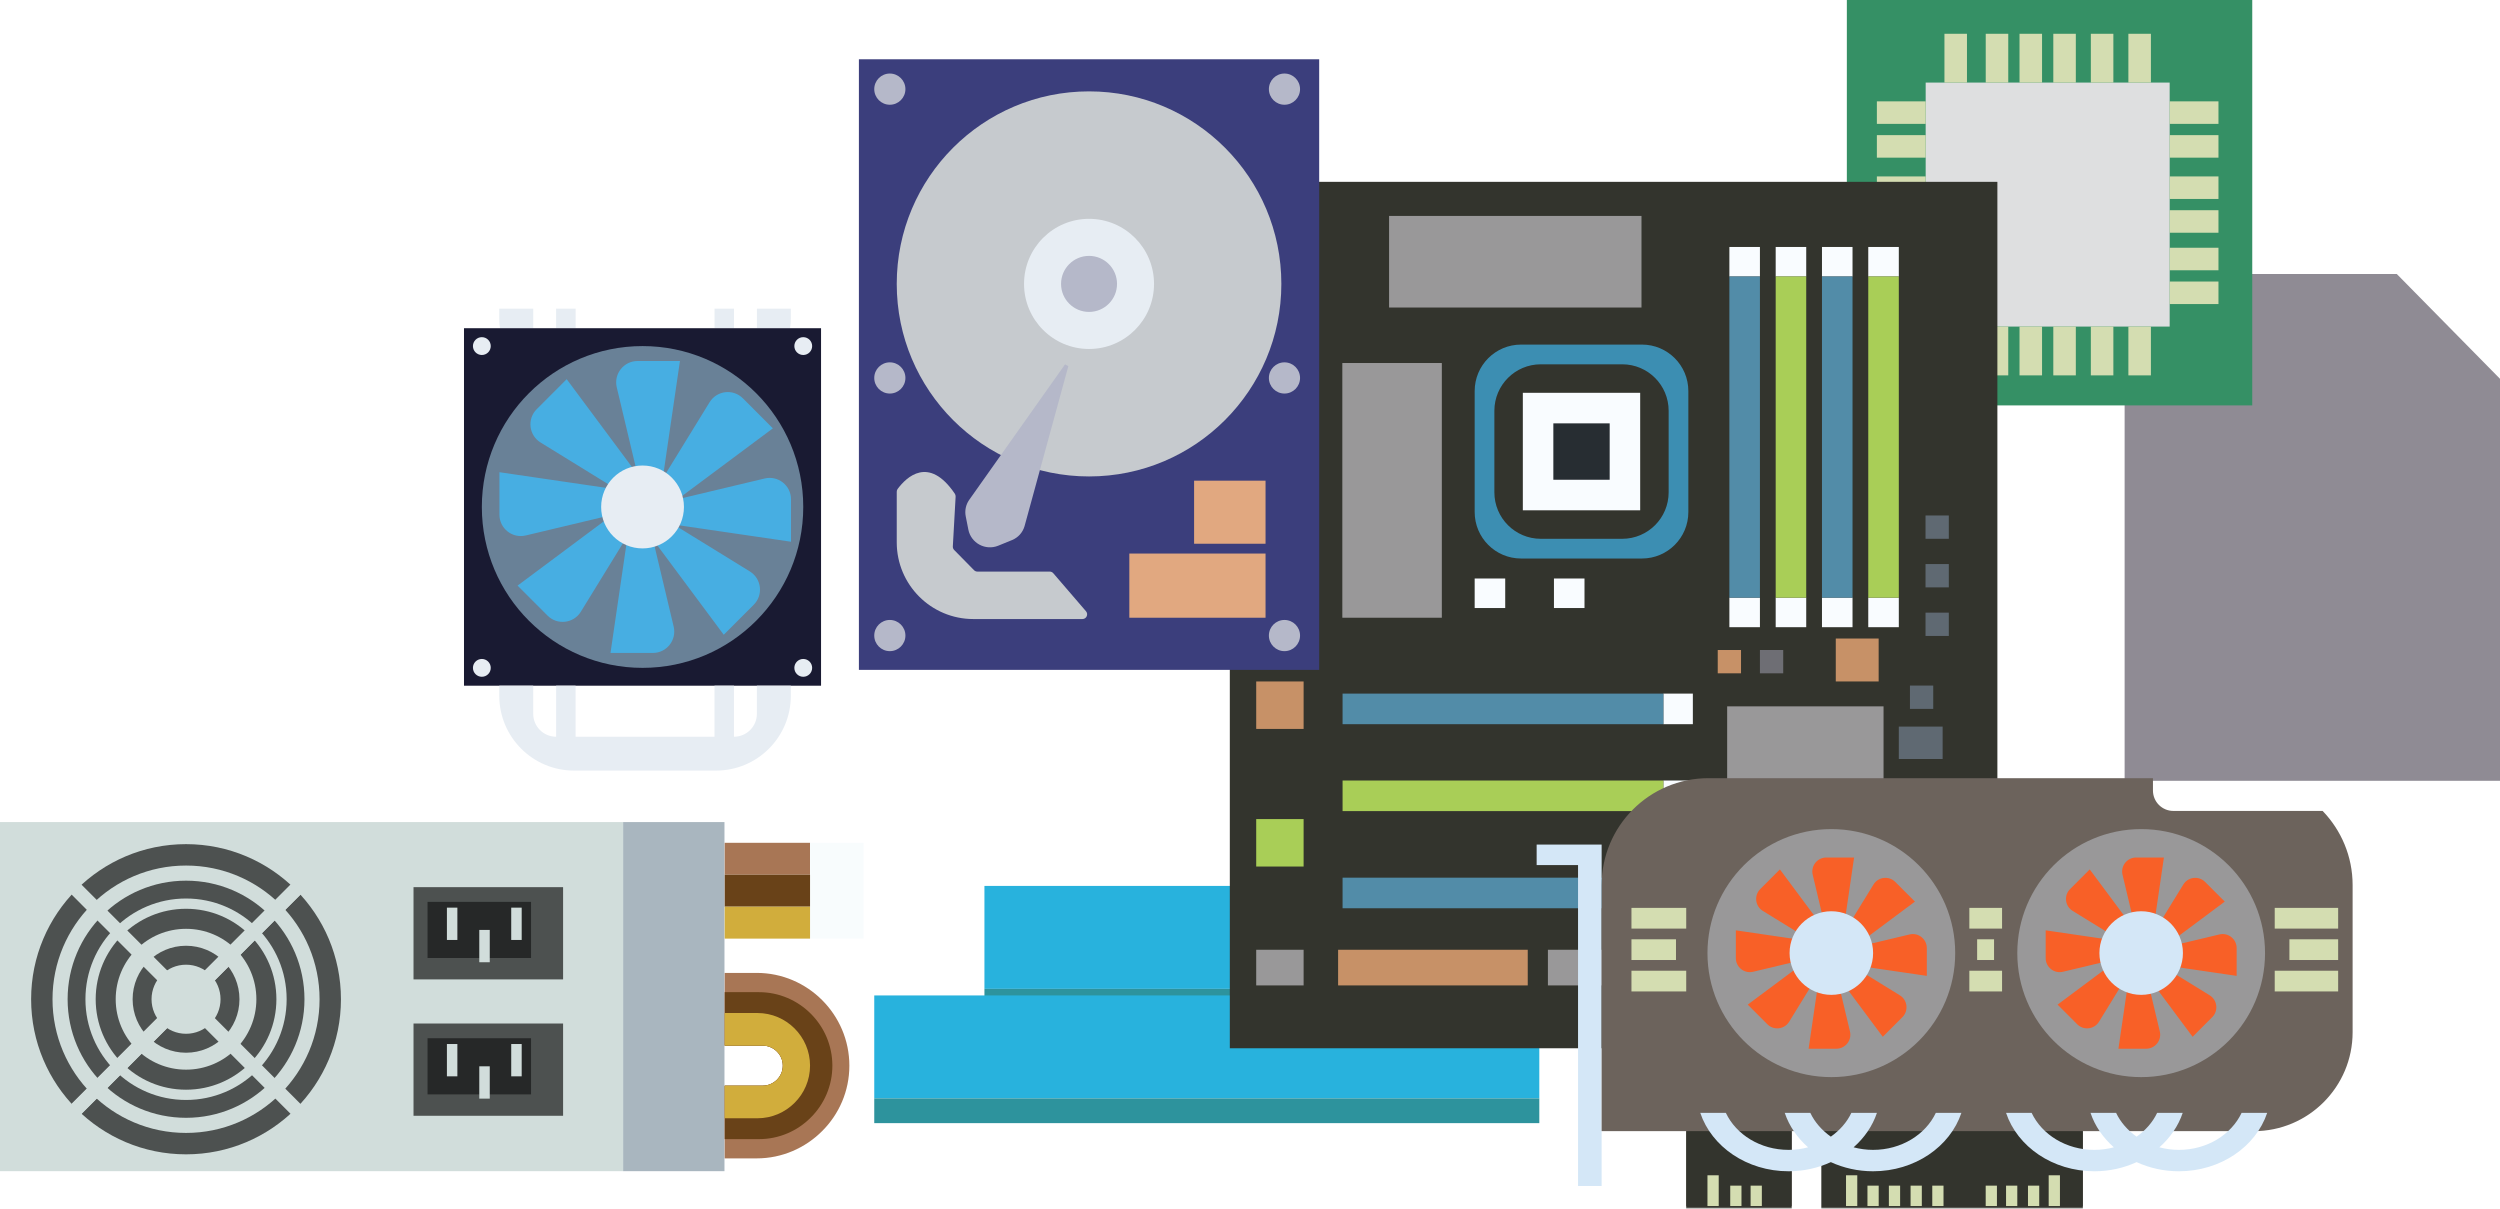 <?xml version="1.0" encoding="UTF-8"?>
<svg width="666px" height="322px" viewBox="0 0 666 322" version="1.1" xmlns="http://www.w3.org/2000/svg" xmlns:xlink="http://www.w3.org/1999/xlink">
    <!-- Generator: Sketch 51.2 (57519) - http://www.bohemiancoding.com/sketch -->
    <title>Group 172</title>
    <desc>Created with Sketch.</desc>
    <defs>
        <polygon id="path-1" points="0 322 665.752 322 665.752 0.533 0 0.533"></polygon>
    </defs>
    <g id="Page-1" stroke="none" stroke-width="1" fill="none" fill-rule="evenodd">
        <g id="首頁下方" transform="translate(-222, -1619)">
            <g id="Group-172" transform="translate(222, 1619)">
                <polygon id="Fill-1" fill="#8F8B94" points="566 73 566 208 666 208 666 100.914 638.513 73"></polygon>
                <polygon id="Fill-2" fill="#359065" points="492 108 600 108 600 0 492 0"></polygon>
                <polygon id="Fill-3" fill="#DEDFE0" points="513 87 578 87 578 22 513 22"></polygon>
                <polygon id="Fill-4" fill="#D4DDB1" points="518 22 524 22 524 9 518 9"></polygon>
                <polygon id="Fill-5" fill="#D4DDB1" points="529 22 535 22 535 9 529 9"></polygon>
                <polygon id="Fill-6" fill="#D4DDB1" points="538 22 544 22 544 9 538 9"></polygon>
                <polygon id="Fill-7" fill="#D4DDB1" points="547 22 553 22 553 9 547 9"></polygon>
                <polygon id="Fill-8" fill="#D4DDB1" points="557 22 563 22 563 9 557 9"></polygon>
                <polygon id="Fill-9" fill="#D4DDB1" points="567 22 573 22 573 9 567 9"></polygon>
                <polygon id="Fill-10" fill="#D4DDB1" points="518 100 524 100 524 87 518 87"></polygon>
                <polygon id="Fill-11" fill="#D4DDB1" points="529 100 535 100 535 87 529 87"></polygon>
                <polygon id="Fill-12" fill="#D4DDB1" points="538 100 544 100 544 87 538 87"></polygon>
                <polygon id="Fill-13" fill="#D4DDB1" points="547 100 553 100 553 87 547 87"></polygon>
                <polygon id="Fill-14" fill="#D4DDB1" points="557 100 563 100 563 87 557 87"></polygon>
                <polygon id="Fill-15" fill="#D4DDB1" points="567 100 573 100 573 87 567 87"></polygon>
                <polygon id="Fill-16" fill="#D4DDB1" points="578 33 591 33 591 27 578 27"></polygon>
                <polygon id="Fill-17" fill="#D4DDB1" points="578 42 591 42 591 36 578 36"></polygon>
                <polygon id="Fill-18" fill="#D4DDB1" points="578 53 591 53 591 47 578 47"></polygon>
                <polygon id="Fill-19" fill="#D4DDB1" points="578 62 591 62 591 56 578 56"></polygon>
                <polygon id="Fill-20" fill="#D4DDB1" points="578 72 591 72 591 66 578 66"></polygon>
                <polygon id="Fill-21" fill="#D4DDB1" points="578 81 591 81 591 75 578 75"></polygon>
                <polygon id="Fill-22" fill="#D4DDB1" points="500 33 513 33 513 27 500 27"></polygon>
                <polygon id="Fill-23" fill="#D4DDB1" points="500 42 513 42 513 36 500 36"></polygon>
                <polygon id="Fill-24" fill="#D4DDB1" points="500 53 513 53 513 47 500 47"></polygon>
                <polygon id="Fill-25" fill="#D4DDB1" points="500 62 513 62 513 56 500 56"></polygon>
                <polygon id="Fill-26" fill="#D4DDB1" points="500 72 513 72 513 66 500 66"></polygon>
                <polygon id="Fill-27" fill="#D4DDB1" points="500 81 513 81 513 75 500 75"></polygon>
                <polygon id="Fill-28" fill="#D1DDDB" points="0 312 166 312 166 219 0 219"></polygon>
                <polygon id="Fill-29" fill="#A9B6BF" points="166 312 193 312 193 219 166 219"></polygon>
                <g id="Group-171">
                    <path d="M226.269,283.887 C226.269,290.698 223.508,296.853 219.011,301.326 C214.543,305.8 208.367,308.593 201.593,308.593 L193.054,308.593 L193.054,289.216 L203.187,289.216 C206.118,289.216 208.54,286.822 208.54,283.887 C208.54,280.952 206.118,278.558 203.187,278.558 L193.054,278.558 L193.054,259.182 L201.593,259.182 C215.169,259.182 226.269,270.295 226.269,283.887" id="Fill-30" fill="#A87655"></path>
                    <path d="M221.744,283.887 C221.744,289.273 219.55,294.174 215.992,297.708 C212.466,301.269 207.57,303.464 202.191,303.464 L193.055,303.464 L193.055,289.216 L203.184,289.216 C206.119,289.216 208.538,286.822 208.538,283.887 C208.538,280.952 206.119,278.558 203.184,278.558 L193.055,278.558 L193.055,264.311 L202.191,264.311 C212.95,264.311 221.744,273.116 221.744,283.887" id="Fill-32" fill="#694218"></path>
                    <path d="M215.796,283.887 C215.796,287.734 214.231,291.268 211.669,293.804 C209.136,296.34 205.635,297.907 201.793,297.907 L193.055,297.907 L193.055,289.216 L203.185,289.216 C206.119,289.216 208.539,286.822 208.539,283.887 C208.539,280.952 206.119,278.558 203.185,278.558 L193.055,278.558 L193.055,269.867 L201.793,269.867 C209.475,269.867 215.796,276.165 215.796,283.887" id="Fill-34" fill="#D1AD3C"></path>
                    <mask id="mask-2" fill="white">
                        <use xlink:href="#path-1"></use>
                    </mask>
                    <g id="Clip-37"></g>
                    <polygon id="Fill-36" fill="#A87655" mask="url(#mask-2)" points="193.055 233.028 215.795 233.028 215.795 224.522 193.055 224.522"></polygon>
                    <polygon id="Fill-38" fill="#F8FCFD" mask="url(#mask-2)" points="215.795 250.049 230.055 250.049 230.055 224.522 215.795 224.522"></polygon>
                    <polygon id="Fill-39" fill="#694218" mask="url(#mask-2)" points="193.055 241.54 215.795 241.54 215.795 233.031 193.055 233.031"></polygon>
                    <polygon id="Fill-40" fill="#D1AD3C" mask="url(#mask-2)" points="193.055 250.049 215.795 250.049 215.795 241.54 193.055 241.54"></polygon>
                    <path d="M90.829,266.197 C90.829,289.016 72.352,307.516 49.56,307.516 C26.768,307.516 8.291,289.016 8.291,266.197 C8.291,243.378 26.768,224.879 49.56,224.879 C72.352,224.879 90.829,243.378 90.829,266.197" id="Fill-41" fill="#4D5150" mask="url(#mask-2)"></path>
                    <path d="M85.134,266.197 C85.134,285.865 69.207,301.811 49.56,301.811 C29.916,301.811 13.989,285.865 13.989,266.197 C13.989,246.529 29.916,230.583 49.56,230.583 C69.207,230.583 85.134,246.529 85.134,266.197" id="Fill-42" fill="#D1DDDB" mask="url(#mask-2)"></path>
                    <path d="M81.11,266.197 C81.11,283.642 66.987,297.784 49.563,297.784 C32.136,297.784 18.013,283.642 18.013,266.197 C18.013,248.752 32.136,234.61 49.563,234.61 C66.987,234.61 81.11,248.752 81.11,266.197" id="Fill-43" fill="#4D5150" mask="url(#mask-2)"></path>
                    <path d="M76.362,266.197 C76.362,281.018 64.363,293.031 49.56,293.031 C34.76,293.031 22.761,281.018 22.761,266.197 C22.761,251.379 34.76,239.363 49.56,239.363 C64.363,239.363 76.362,251.379 76.362,266.197" id="Fill-44" fill="#D1DDDB" mask="url(#mask-2)"></path>
                    <path d="M73.633,266.197 C73.633,279.507 62.854,290.299 49.56,290.299 C36.269,290.299 25.49,279.507 25.49,266.197 C25.49,252.887 36.269,242.098 49.56,242.098 C62.854,242.098 73.633,252.887 73.633,266.197" id="Fill-45" fill="#4D5150" mask="url(#mask-2)"></path>
                    <path d="M68.298,266.197 C68.298,276.558 59.91,284.956 49.562,284.956 C39.213,284.956 30.822,276.558 30.822,266.197 C30.822,255.836 39.213,247.438 49.562,247.438 C59.91,247.438 68.298,255.836 68.298,266.197" id="Fill-46" fill="#D1DDDB" mask="url(#mask-2)"></path>
                    <path d="M63.792,266.197 C63.792,274.068 57.42,280.445 49.562,280.445 C41.7,280.445 35.331,274.068 35.331,266.197 C35.331,258.327 41.7,251.949 49.562,251.949 C57.42,251.949 63.792,258.327 63.792,266.197" id="Fill-47" fill="#4D5150" mask="url(#mask-2)"></path>
                    <path d="M58.752,266.197 C58.752,271.278 54.636,275.398 49.562,275.398 C44.484,275.398 40.371,271.278 40.371,266.197 C40.371,261.116 44.484,256.996 49.562,256.996 C54.636,256.996 58.752,261.116 58.752,266.197" id="Fill-48" fill="#D1DDDB" mask="url(#mask-2)"></path>
                    <polygon id="Fill-49" fill="#D1DDDB" mask="url(#mask-2)" points="91.93 226.423 9.835 308.616 7.194 305.971 89.286 223.779"></polygon>
                    <polygon id="Fill-50" fill="#D1DDDB" mask="url(#mask-2)" points="91.93 226.423 9.835 308.616 7.194 305.971 89.286 223.779"></polygon>
                    <polygon id="Fill-51" fill="#D1DDDB" mask="url(#mask-2)" points="7.193 226.423 89.288 308.616 91.929 305.971 9.834 223.779"></polygon>
                    <polygon id="Fill-52" fill="#4D5150" mask="url(#mask-2)" points="110.16 260.914 150.007 260.914 150.007 236.337 110.16 236.337"></polygon>
                    <polygon id="Fill-53" fill="#262828" mask="url(#mask-2)" points="113.895 255.215 141.468 255.215 141.468 240.255 113.895 240.255"></polygon>
                    <polygon id="Fill-54" fill="#D1DDDB" mask="url(#mask-2)" points="119.057 250.405 121.844 250.405 121.844 241.796 119.057 241.796"></polygon>
                    <polygon id="Fill-55" fill="#D1DDDB" mask="url(#mask-2)" points="136.191 250.405 138.978 250.405 138.978 241.796 136.191 241.796"></polygon>
                    <polygon id="Fill-56" fill="#D1DDDB" mask="url(#mask-2)" points="127.684 256.34 130.471 256.34 130.471 247.732 127.684 247.732"></polygon>
                    <polygon id="Fill-57" fill="#4D5150" mask="url(#mask-2)" points="110.16 297.243 150.007 297.243 150.007 272.666 110.16 272.666"></polygon>
                    <polygon id="Fill-58" fill="#262828" mask="url(#mask-2)" points="113.895 291.544 141.468 291.544 141.468 276.584 113.895 276.584"></polygon>
                    <polygon id="Fill-59" fill="#D1DDDB" mask="url(#mask-2)" points="119.057 286.737 121.844 286.737 121.844 278.128 119.057 278.128"></polygon>
                    <polygon id="Fill-60" fill="#D1DDDB" mask="url(#mask-2)" points="136.191 286.737 138.978 286.737 138.978 278.128 136.191 278.128"></polygon>
                    <polygon id="Fill-61" fill="#D1DDDB" mask="url(#mask-2)" points="127.684 292.675 130.471 292.675 130.471 284.067 127.684 284.067"></polygon>
                    <path d="M133.002,82.225 L142.053,82.225 L142.053,87.437 L133.198,87.437 C133.059,86.611 133.002,85.756 133.002,84.901 L133.002,82.225 Z" id="Fill-62" fill="#E7EDF3" mask="url(#mask-2)"></path>
                    <polygon id="Fill-63" fill="#E7EDF3" mask="url(#mask-2)" points="148.142 87.436 153.351 87.436 153.351 82.224 148.142 82.224"></polygon>
                    <polygon id="Fill-64" fill="#E7EDF3" mask="url(#mask-2)" points="190.351 87.436 195.531 87.436 195.531 82.224 190.351 82.224"></polygon>
                    <path d="M210.673,82.225 L210.673,84.901 C210.673,85.756 210.614,86.611 210.474,87.437 L201.648,87.437 L201.648,82.225 L210.673,82.225 Z" id="Fill-65" fill="#E7EDF3" mask="url(#mask-2)"></path>
                    <polygon id="Fill-66" fill="#191A32" mask="url(#mask-2)" points="123.608 182.671 218.727 182.671 218.727 87.436 123.608 87.436"></polygon>
                    <path d="M213.987,135.056 C213.987,158.73 194.821,177.919 171.175,177.919 C147.529,177.919 128.363,158.73 128.363,135.056 C128.363,111.385 147.529,92.196 171.175,92.196 C194.821,92.196 213.987,111.385 213.987,135.056" id="Fill-67" fill="#698197" mask="url(#mask-2)"></path>
                    <path d="M203.714,127.468 L180.555,132.987 L205.891,114.112 L197.905,106.116 C195.303,103.514 190.96,104.021 189.033,107.159 L176.556,127.456 L181.135,96.174 L169.845,96.174 C166.167,96.174 163.452,99.613 164.306,103.189 L169.822,126.376 L150.966,101.012 L142.968,109.017 C140.375,111.618 140.885,115.958 144.007,117.884 L164.295,130.38 L133.049,125.795 L133.049,137.102 C133.049,140.784 136.482,143.499 140.06,142.647 L163.216,137.125 L137.882,156.006 L145.869,163.999 C148.47,166.601 152.813,166.09 154.74,162.956 L167.218,142.656 L162.635,173.944 L173.929,173.944 C177.606,173.944 180.318,170.504 179.465,166.923 L173.952,143.736 L192.807,169.1 L200.794,161.107 C203.395,158.505 202.883,154.151 199.749,152.225 L179.476,139.735 L210.724,144.317 L210.724,133.01 C210.724,129.328 207.291,126.616 203.714,127.468" id="Fill-68" fill="#47AEE2" mask="url(#mask-2)"></path>
                    <path d="M182.204,135.056 C182.204,141.157 177.266,146.098 171.175,146.098 C165.084,146.098 160.146,141.157 160.146,135.056 C160.146,128.958 165.084,124.014 171.175,124.014 C177.266,124.014 182.204,128.958 182.204,135.056" id="Fill-69" fill="#E7EDF3" mask="url(#mask-2)"></path>
                    <path d="M130.737,92.196 C130.737,93.507 129.675,94.57 128.363,94.57 C127.054,94.57 125.992,93.507 125.992,92.196 C125.992,90.882 127.054,89.819 128.363,89.819 C129.675,89.819 130.737,90.882 130.737,92.196" id="Fill-70" fill="#E7EDF3" mask="url(#mask-2)"></path>
                    <path d="M130.737,177.919 C130.737,179.23 129.675,180.293 128.363,180.293 C127.054,180.293 125.992,179.23 125.992,177.919 C125.992,176.608 127.054,175.546 128.363,175.546 C129.675,175.546 130.737,176.608 130.737,177.919" id="Fill-71" fill="#E7EDF3" mask="url(#mask-2)"></path>
                    <path d="M216.357,177.919 C216.357,179.23 215.296,180.293 213.987,180.293 C212.675,180.293 211.613,179.23 211.613,177.919 C211.613,176.608 212.675,175.546 213.987,175.546 C215.296,175.546 216.357,176.608 216.357,177.919" id="Fill-72" fill="#E7EDF3" mask="url(#mask-2)"></path>
                    <path d="M216.357,92.196 C216.357,93.507 215.296,94.57 213.987,94.57 C212.675,94.57 211.613,93.507 211.613,92.196 C211.613,90.882 212.675,89.819 213.987,89.819 C215.296,89.819 216.357,90.882 216.357,92.196" id="Fill-73" fill="#E7EDF3" mask="url(#mask-2)"></path>
                    <path d="M201.637,182.669 L201.637,190.15 C201.637,193.526 198.902,196.265 195.53,196.265 L195.53,182.669 L190.341,182.669 L190.341,196.265 L153.341,196.265 L153.341,182.669 L148.153,182.669 L148.153,196.265 C144.78,196.265 142.048,193.526 142.048,190.15 L142.048,182.669 L133.005,182.669 L133.005,185.339 C133.005,196.356 141.925,205.286 152.928,205.286 L190.757,205.286 C201.76,205.286 210.68,196.356 210.68,185.339 L210.68,182.669 L201.637,182.669 Z" id="Fill-74" fill="#E7EDF3" mask="url(#mask-2)"></path>
                    <polygon id="Fill-75" fill="#28B2DD" mask="url(#mask-2)" points="262.253 263.436 439.426 263.436 439.426 236.009 262.253 236.009"></polygon>
                    <polygon id="Fill-76" fill="#2D939D" mask="url(#mask-2)" points="262.253 270.027 439.426 270.027 439.426 263.436 262.253 263.436"></polygon>
                    <polygon id="Fill-77" fill="#28B2DD" mask="url(#mask-2)" points="232.901 292.613 410.074 292.613 410.074 265.186 232.901 265.186"></polygon>
                    <polygon id="Fill-78" fill="#2D939D" mask="url(#mask-2)" points="232.901 299.204 410.074 299.204 410.074 292.613 232.901 292.613"></polygon>
                    <polygon id="Fill-79" fill="#33342D" mask="url(#mask-2)" points="327.624 279.257 532.103 279.257 532.103 48.442 327.624 48.442"></polygon>
                    <polygon id="Fill-80" fill="#F9FCFF" mask="url(#mask-2)" points="327.624 84.831 343.901 84.831 343.901 69.102 327.624 69.102"></polygon>
                    <polygon id="Fill-81" fill="#F9FCFF" mask="url(#mask-2)" points="392.852 161.98 400.989 161.98 400.989 154.113 392.852 154.113"></polygon>
                    <polygon id="Fill-82" fill="#F9FCFF" mask="url(#mask-2)" points="413.973 161.98 422.11 161.98 422.11 154.113 413.973 154.113"></polygon>
                    <polygon id="Fill-83" fill="#F9FCFF" mask="url(#mask-2)" points="460.707 167.084 468.844 167.084 468.844 159.219 460.707 159.219"></polygon>
                    <polygon id="Fill-84" fill="#F9FCFF" mask="url(#mask-2)" points="473.042 167.084 481.179 167.084 481.179 159.219 473.042 159.219"></polygon>
                    <polygon id="Fill-85" fill="#F9FCFF" mask="url(#mask-2)" points="485.375 167.084 493.512 167.084 493.512 159.219 485.375 159.219"></polygon>
                    <polygon id="Fill-86" fill="#F9FCFF" mask="url(#mask-2)" points="497.707 167.084 505.844 167.084 505.844 159.219 497.707 159.219"></polygon>
                    <polygon id="Fill-87" fill="#F9FCFF" mask="url(#mask-2)" points="460.707 73.658 468.844 73.658 468.844 65.793 460.707 65.793"></polygon>
                    <polygon id="Fill-88" fill="#F9FCFF" mask="url(#mask-2)" points="473.042 73.658 481.179 73.658 481.179 65.793 473.042 65.793"></polygon>
                    <polygon id="Fill-89" fill="#F9FCFF" mask="url(#mask-2)" points="485.375 73.658 493.512 73.658 493.512 65.793 485.375 65.793"></polygon>
                    <polygon id="Fill-90" fill="#F9FCFF" mask="url(#mask-2)" points="497.707 73.658 505.844 73.658 505.844 65.793 497.707 65.793"></polygon>
                    <polygon id="Fill-91" fill="#528CA8" mask="url(#mask-2)" points="460.707 159.219 468.844 159.219 468.844 73.658 460.707 73.658"></polygon>
                    <polygon id="Fill-92" fill="#F9FCFF" mask="url(#mask-2)" points="443.118 192.924 450.976 192.924 450.976 184.777 443.118 184.777"></polygon>
                    <polygon id="Fill-93" fill="#528CA8" mask="url(#mask-2)" points="357.662 192.924 443.118 192.924 443.118 184.777 357.662 184.777"></polygon>
                    <polygon id="Fill-94" fill="#F9FCFF" mask="url(#mask-2)" points="443.118 216.076 450.976 216.076 450.976 207.929 443.118 207.929"></polygon>
                    <polygon id="Fill-95" fill="#A9CE57" mask="url(#mask-2)" points="357.662 216.076 443.118 216.076 443.118 207.929 357.662 207.929"></polygon>
                    <polygon id="Fill-96" fill="#F9FCFF" mask="url(#mask-2)" points="443.118 241.959 450.976 241.959 450.976 233.812 443.118 233.812"></polygon>
                    <polygon id="Fill-97" fill="#528CA8" mask="url(#mask-2)" points="357.662 241.959 443.118 241.959 443.118 233.812 357.662 233.812"></polygon>
                    <polygon id="Fill-98" fill="#A9CE57" mask="url(#mask-2)" points="473.042 159.219 481.179 159.219 481.179 73.658 473.042 73.658"></polygon>
                    <polygon id="Fill-99" fill="#528CA8" mask="url(#mask-2)" points="485.375 159.219 493.512 159.219 493.512 73.658 485.375 73.658"></polygon>
                    <polygon id="Fill-100" fill="#A9CE57" mask="url(#mask-2)" points="497.707 159.219 505.844 159.219 505.844 73.658 497.707 73.658"></polygon>
                    <polygon id="Fill-101" fill="#F9FCFF" mask="url(#mask-2)" points="327.624 103.53 346.568 103.53 346.568 87.801 327.624 87.801"></polygon>
                    <polygon id="Fill-102" fill="#F9FCFF" mask="url(#mask-2)" points="327.624 130.9 347.279 130.9 347.279 107.924 327.624 107.924"></polygon>
                    <polygon id="Fill-103" fill="#F9FCFF" mask="url(#mask-2)" points="327.624 159.575 338.385 159.575 338.385 133.75 327.624 133.75"></polygon>
                    <polygon id="Fill-104" fill="#999899" mask="url(#mask-2)" points="370.051 81.925 437.292 81.925 437.292 57.524 370.051 57.524"></polygon>
                    <polygon id="Fill-105" fill="#999899" mask="url(#mask-2)" points="357.596 164.562 384.103 164.562 384.103 96.708 357.596 96.708"></polygon>
                    <path d="M444.528,131.157 C444.528,137.994 438.995,143.536 432.164,143.536 L410.462,143.536 C403.634,143.536 398.101,137.994 398.101,131.157 L398.101,109.43 C398.101,102.593 403.634,97.051 410.462,97.051 L432.164,97.051 C438.995,97.051 444.528,102.593 444.528,109.43 L444.528,131.157 Z M437.413,91.797 L405.214,91.797 C398.386,91.797 392.853,97.339 392.853,104.175 L392.853,136.412 C392.853,143.248 398.386,148.788 405.214,148.788 L437.413,148.788 C444.24,148.788 449.776,143.248 449.776,136.412 L449.776,104.175 C449.776,97.339 444.24,91.797 437.413,91.797 Z" id="Fill-106" fill="#3C8EB2" mask="url(#mask-2)"></path>
                    <polygon id="Fill-107" fill="#F9FCFF" mask="url(#mask-2)" points="405.682 135.944 436.944 135.944 436.944 104.644 405.682 104.644"></polygon>
                    <polygon id="Fill-108" fill="#272D32" mask="url(#mask-2)" points="413.811 127.808 428.819 127.808 428.819 112.783 413.811 112.783"></polygon>
                    <polygon id="Fill-109" fill="#C79167" mask="url(#mask-2)" points="334.654 194.186 347.282 194.186 347.282 181.542 334.654 181.542"></polygon>
                    <polygon id="Fill-110" fill="#A9CE57" mask="url(#mask-2)" points="334.654 230.846 347.282 230.846 347.282 218.202 334.654 218.202"></polygon>
                    <polygon id="Fill-111" fill="#C79167" mask="url(#mask-2)" points="356.472 262.515 406.991 262.515 406.991 253.018 356.472 253.018"></polygon>
                    <polygon id="Fill-112" fill="#999899" mask="url(#mask-2)" points="412.362 262.515 462.881 262.515 462.881 253.018 412.362 253.018"></polygon>
                    <polygon id="Fill-113" fill="#999899" mask="url(#mask-2)" points="468.252 262.515 518.771 262.515 518.771 253.018 468.252 253.018"></polygon>
                    <polygon id="Fill-114" fill="#999899" mask="url(#mask-2)" points="460.115 233.812 501.777 233.812 501.777 188.173 460.115 188.173"></polygon>
                    <polygon id="Fill-115" fill="#C79167" mask="url(#mask-2)" points="489.052 181.54 500.473 181.54 500.473 170.104 489.052 170.104"></polygon>
                    <polygon id="Fill-116" fill="#C79167" mask="url(#mask-2)" points="457.607 179.371 463.809 179.371 463.809 173.162 457.607 173.162"></polygon>
                    <polygon id="Fill-117" fill="#6E6E74" mask="url(#mask-2)" points="468.844 179.371 475.049 179.371 475.049 173.162 468.844 173.162"></polygon>
                    <polygon id="Fill-118" fill="#5F6972" mask="url(#mask-2)" points="512.959 143.535 519.164 143.535 519.164 137.323 512.959 137.323"></polygon>
                    <polygon id="Fill-119" fill="#5F6972" mask="url(#mask-2)" points="512.959 156.478 519.164 156.478 519.164 150.266 512.959 150.266"></polygon>
                    <polygon id="Fill-120" fill="#5F6972" mask="url(#mask-2)" points="512.959 169.418 519.164 169.418 519.164 163.208 512.959 163.208"></polygon>
                    <polygon id="Fill-121" fill="#5F6972" mask="url(#mask-2)" points="508.81 188.849 515.014 188.849 515.014 182.637 508.81 182.637"></polygon>
                    <polygon id="Fill-122" fill="#5F6972" mask="url(#mask-2)" points="505.844 202.199 517.516 202.199 517.516 193.562 505.844 193.562"></polygon>
                    <polygon id="Fill-123" fill="#999899" mask="url(#mask-2)" points="334.654 262.515 347.282 262.515 347.282 253.018 334.654 253.018"></polygon>
                    <path d="M292.434,145.327 L279.626,145.327 C273.339,145.327 268.241,150.431 268.241,156.726 L268.241,164.562 L292.434,164.562 L292.434,145.327 Z" id="Fill-124" fill="#E7EDF3" mask="url(#mask-2)"></path>
                    <polygon id="Fill-125" fill="#3B3E7C" mask="url(#mask-2)" points="228.811 178.454 351.432 178.454 351.432 15.792 228.811 15.792"></polygon>
                    <path d="M341.352,75.633 C341.352,103.958 318.412,126.925 290.121,126.925 C261.828,126.925 238.891,103.958 238.891,75.633 C238.891,47.306 261.828,24.341 290.121,24.341 C318.412,24.341 341.352,47.306 341.352,75.633" id="Fill-126" fill="#C6CACE" mask="url(#mask-2)"></path>
                    <path d="M307.434,75.633 C307.434,85.205 299.682,92.967 290.121,92.967 C280.558,92.967 272.805,85.205 272.805,75.633 C272.805,66.058 280.558,58.296 290.121,58.296 C299.682,58.296 307.434,66.058 307.434,75.633" id="Fill-127" fill="#E7EDF3" mask="url(#mask-2)"></path>
                    <path d="M297.576,75.633 C297.576,79.753 294.237,83.096 290.122,83.096 C286.003,83.096 282.665,79.753 282.665,75.633 C282.665,71.51 286.003,68.167 290.122,68.167 C294.237,68.167 297.576,71.51 297.576,75.633" id="Fill-128" fill="#B5B8C9" mask="url(#mask-2)"></path>
                    <path d="M241.203,23.745 C241.203,26.042 239.344,27.903 237.05,27.903 C234.759,27.903 232.901,26.042 232.901,23.745 C232.901,21.451 234.759,19.591 237.05,19.591 C239.344,19.591 241.203,21.451 241.203,23.745" id="Fill-129" fill="#B5B8C9" mask="url(#mask-2)"></path>
                    <path d="M241.203,100.683 C241.203,102.98 239.344,104.841 237.05,104.841 C234.759,104.841 232.901,102.98 232.901,100.683 C232.901,98.39 234.759,96.529 237.05,96.529 C239.344,96.529 241.203,98.39 241.203,100.683" id="Fill-130" fill="#B5B8C9" mask="url(#mask-2)"></path>
                    <path d="M241.203,169.312 C241.203,171.606 239.344,173.467 237.05,173.467 C234.759,173.467 232.901,171.606 232.901,169.312 C232.901,167.015 234.759,165.155 237.05,165.155 C239.344,165.155 241.203,167.015 241.203,169.312" id="Fill-131" fill="#B5B8C9" mask="url(#mask-2)"></path>
                    <path d="M346.333,23.745 C346.333,26.042 344.474,27.903 342.18,27.903 C339.889,27.903 338.031,26.042 338.031,23.745 C338.031,21.451 339.889,19.591 342.18,19.591 C344.474,19.591 346.333,21.451 346.333,23.745" id="Fill-132" fill="#B5B8C9" mask="url(#mask-2)"></path>
                    <path d="M346.333,100.683 C346.333,102.98 344.474,104.841 342.18,104.841 C339.889,104.841 338.031,102.98 338.031,100.683 C338.031,98.39 339.889,96.529 342.18,96.529 C344.474,96.529 346.333,98.39 346.333,100.683" id="Fill-133" fill="#B5B8C9" mask="url(#mask-2)"></path>
                    <path d="M346.333,169.312 C346.333,171.606 344.474,173.467 342.18,173.467 C339.889,173.467 338.031,171.606 338.031,169.312 C338.031,167.015 339.889,165.155 342.18,165.155 C344.474,165.155 346.333,167.015 346.333,169.312" id="Fill-134" fill="#B5B8C9" mask="url(#mask-2)"></path>
                    <path d="M265.935,145.372 L269.62,143.87 C271.22,143.215 272.438,141.867 272.93,140.208 L284.608,97.545 L283.729,97.066 L258.13,133.256 C257.285,134.512 256.975,136.057 257.268,137.544 L257.965,141.072 C258.68,144.694 262.519,146.762 265.935,145.372" id="Fill-135" fill="#B5B8C9" mask="url(#mask-2)"></path>
                    <path d="M279.643,152.27 L260.374,152.27 C260.039,152.27 259.717,152.134 259.481,151.894 L254.195,146.52 C253.945,146.272 253.814,145.922 253.834,145.568 L254.577,132.312 C254.594,132.03 254.511,131.736 254.352,131.503 C247.419,121.304 241.465,127.112 239.128,130.258 C238.966,130.477 238.892,130.731 238.892,131.001 L238.892,144.483 C238.892,155.767 248.028,164.914 259.299,164.914 L288.358,164.914 C289.431,164.914 290.011,163.652 289.308,162.837 L280.593,152.706 C280.354,152.43 280.007,152.27 279.643,152.27" id="Fill-136" fill="#C6CACE" mask="url(#mask-2)"></path>
                    <polygon id="Fill-137" fill="#E1A880" mask="url(#mask-2)" points="300.853 164.562 337.141 164.562 337.141 147.465 300.853 147.465"></polygon>
                    <polygon id="Fill-138" fill="#E1A880" mask="url(#mask-2)" points="318.109 144.852 337.141 144.852 337.141 128.051 318.109 128.051"></polygon>
                    <polygon id="Fill-139" fill="#D4E7F7" mask="url(#mask-2)" points="409.362 224.995 409.362 230.458 420.391 230.458 420.391 315.945 426.675 315.945 426.675 230.458 426.675 224.995"></polygon>
                    <polygon id="Fill-140" fill="#999899" mask="url(#mask-2)" points="452.055 289.586 605.983 289.586 605.983 218.199 452.055 218.199"></polygon>
                    <path d="M508.714,248.936 L493.546,252.555 L510.139,240.187 L504.908,234.953 C503.206,233.246 500.36,233.579 499.099,235.634 L490.928,248.93 L493.928,228.442 L486.531,228.442 C484.12,228.442 482.344,230.693 482.905,233.038 L486.516,248.223 L474.164,231.61 L468.927,236.854 C467.231,238.552 467.564,241.399 469.61,242.661 L482.899,250.845 L462.429,247.841 L462.429,255.247 C462.429,257.658 464.681,259.439 467.023,258.878 L482.19,255.262 L465.6,267.629 L470.826,272.861 C472.53,274.567 475.377,274.234 476.637,272.179 L484.812,258.883 L481.812,279.377 L489.206,279.377 C491.614,279.377 493.39,277.123 492.835,274.778 L489.22,259.593 L501.573,276.203 L506.801,270.968 C508.506,269.264 508.173,266.415 506.121,265.15 L492.841,256.969 L513.304,259.972 L513.304,252.566 C513.304,250.158 511.056,248.38 508.714,248.936" id="Fill-141" fill="#F86027" mask="url(#mask-2)"></path>
                    <path d="M591.252,248.936 L576.085,252.555 L592.678,240.187 L587.447,234.953 C585.745,233.246 582.899,233.579 581.638,235.634 L573.466,248.93 L576.466,228.442 L569.069,228.442 C566.658,228.442 564.882,230.693 565.443,233.038 L569.055,248.223 L556.703,231.61 L551.466,236.854 C549.769,238.552 550.102,241.399 552.149,242.661 L565.437,250.845 L544.968,247.841 L544.968,255.247 C544.968,257.658 547.219,259.439 549.562,258.878 L564.729,255.262 L548.138,267.629 L553.364,272.861 C555.069,274.567 557.915,274.234 559.176,272.179 L567.35,258.883 L564.35,279.377 L571.744,279.377 C574.152,279.377 575.928,277.123 575.373,274.778 L571.759,259.593 L584.111,276.203 L589.339,270.968 C591.044,269.264 590.711,266.415 588.659,265.15 L575.379,256.969 L595.843,259.972 L595.843,252.566 C595.843,250.158 593.594,248.38 591.252,248.936" id="Fill-142" fill="#F86027" mask="url(#mask-2)"></path>
                    <path d="M570.406,286.945 C552.185,286.945 537.408,272.153 537.408,253.908 C537.408,235.662 552.185,220.873 570.406,220.873 C588.63,220.873 603.405,235.662 603.405,253.908 C603.405,272.153 588.63,286.945 570.406,286.945 M487.868,286.945 C469.647,286.945 454.869,272.153 454.869,253.908 C454.869,235.662 469.647,220.873 487.868,220.873 C506.092,220.873 520.866,235.662 520.866,253.908 C520.866,272.153 506.092,286.945 487.868,286.945 M618.745,216.031 L578.976,216.031 C575.979,216.031 573.548,213.601 573.548,210.6 L573.548,207.306 L455.137,207.306 C439.421,207.306 426.675,220.063 426.675,235.801 L426.675,301.341 L449.208,301.341 L449.208,321.288 L477.314,321.288 L477.314,301.341 L485.497,301.341 L485.497,321.288 L554.872,321.288 L554.872,301.341 L600.41,301.341 C614.949,301.341 626.737,289.538 626.737,274.983 L626.737,235.801 C626.737,228.116 623.686,221.158 618.745,216.031" id="Fill-143" fill="#6C635C" mask="url(#mask-2)"></path>
                    <polygon id="Fill-144" fill="#33342D" mask="url(#mask-2)" points="449.208 322 477.314 322 477.314 301.341 449.208 301.341"></polygon>
                    <polygon id="Fill-145" fill="#33342D" mask="url(#mask-2)" points="485.201 322 554.872 322 554.872 301.341 485.201 301.341"></polygon>
                    <polygon id="Fill-146" fill="#D4DDB1" mask="url(#mask-2)" points="434.622 247.379 449.208 247.379 449.208 241.859 434.622 241.859"></polygon>
                    <polygon id="Fill-147" fill="#D4DDB1" mask="url(#mask-2)" points="434.622 255.748 446.482 255.748 446.482 250.228 434.622 250.228"></polygon>
                    <polygon id="Fill-148" fill="#D4DDB1" mask="url(#mask-2)" points="434.622 264.12 449.208 264.12 449.208 258.6 434.622 258.6"></polygon>
                    <polygon id="Fill-149" fill="#D4DDB1" mask="url(#mask-2)" points="524.632 247.379 533.349 247.379 533.349 241.859 524.632 241.859"></polygon>
                    <polygon id="Fill-150" fill="#D4DDB1" mask="url(#mask-2)" points="526.709 255.748 531.215 255.748 531.215 250.228 526.709 250.228"></polygon>
                    <polygon id="Fill-151" fill="#D4DDB1" mask="url(#mask-2)" points="524.632 264.12 533.349 264.12 533.349 258.6 524.632 258.6"></polygon>
                    <polygon id="Fill-152" fill="#D4DDB1" mask="url(#mask-2)" points="605.986 247.379 622.884 247.379 622.884 241.859 605.986 241.859"></polygon>
                    <polygon id="Fill-153" fill="#D4DDB1" mask="url(#mask-2)" points="609.899 255.748 622.884 255.748 622.884 250.228 609.899 250.228"></polygon>
                    <polygon id="Fill-154" fill="#D4DDB1" mask="url(#mask-2)" points="605.986 264.12 622.884 264.12 622.884 258.6 605.986 258.6"></polygon>
                    <polygon id="Fill-155" fill="#D4DDB1" mask="url(#mask-2)" points="454.869 321.288 457.866 321.288 457.866 313.095 454.869 313.095"></polygon>
                    <polygon id="Fill-156" fill="#D4DDB1" mask="url(#mask-2)" points="491.781 321.288 494.778 321.288 494.778 313.095 491.781 313.095"></polygon>
                    <polygon id="Fill-157" fill="#D4DDB1" mask="url(#mask-2)" points="545.77 321.288 548.767 321.288 548.767 313.095 545.77 313.095"></polygon>
                    <polygon id="Fill-158" fill="#D4DDB1" mask="url(#mask-2)" points="540.254 321.288 543.251 321.288 543.251 315.856 540.254 315.856"></polygon>
                    <polygon id="Fill-159" fill="#D4DDB1" mask="url(#mask-2)" points="534.414 321.288 537.408 321.288 537.408 315.856 534.414 315.856"></polygon>
                    <polygon id="Fill-160" fill="#D4DDB1" mask="url(#mask-2)" points="528.989 321.288 531.983 321.288 531.983 315.856 528.989 315.856"></polygon>
                    <polygon id="Fill-161" fill="#D4DDB1" mask="url(#mask-2)" points="514.758 321.288 517.752 321.288 517.752 315.856 514.758 315.856"></polygon>
                    <polygon id="Fill-162" fill="#D4DDB1" mask="url(#mask-2)" points="508.978 321.288 511.972 321.288 511.972 315.856 508.978 315.856"></polygon>
                    <polygon id="Fill-163" fill="#D4DDB1" mask="url(#mask-2)" points="503.197 321.288 506.191 321.288 506.191 315.856 503.197 315.856"></polygon>
                    <polygon id="Fill-164" fill="#D4DDB1" mask="url(#mask-2)" points="497.491 321.288 500.485 321.288 500.485 315.856 497.491 315.856"></polygon>
                    <polygon id="Fill-165" fill="#D4DDB1" mask="url(#mask-2)" points="460.935 321.288 463.929 321.288 463.929 315.856 460.935 315.856"></polygon>
                    <polygon id="Fill-166" fill="#D4DDB1" mask="url(#mask-2)" points="466.359 321.288 469.354 321.288 469.354 315.856 466.359 315.856"></polygon>
                    <path d="M515.698,296.474 C512.969,302.258 506.514,306.327 498.986,306.327 C497.181,306.327 495.445,306.08 493.8,305.646 C496.658,303.119 498.835,299.993 500.01,296.474 L493.197,296.474 C492.015,298.981 490.1,301.133 487.735,302.805 C485.37,301.133 483.457,298.981 482.273,296.474 L475.457,296.474 C476.635,299.993 478.815,303.119 481.67,305.646 C480.027,306.08 478.288,306.327 476.484,306.327 C468.956,306.327 462.504,302.258 459.771,296.474 L452.955,296.474 C455.963,305.461 465.353,312.027 476.484,312.027 C480.545,312.027 484.362,311.137 487.735,309.59 C491.105,311.137 494.924,312.027 498.986,312.027 C510.12,312.027 519.506,305.461 522.515,296.474 L515.698,296.474 Z" id="Fill-167" fill="#D4E7F7" mask="url(#mask-2)"></path>
                    <path d="M597.158,296.474 C594.426,302.258 587.974,306.327 580.446,306.327 C578.641,306.327 576.905,306.08 575.26,305.646 C578.115,303.119 580.292,299.993 581.47,296.474 L574.657,296.474 C573.473,298.981 571.56,301.133 569.195,302.805 C566.83,301.133 564.917,298.981 563.733,296.474 L556.917,296.474 C558.095,299.993 560.275,303.119 563.13,305.646 C561.485,306.08 559.746,306.327 557.944,306.327 C550.413,306.327 543.964,302.258 541.231,296.474 L534.415,296.474 C537.423,305.461 546.813,312.027 557.944,312.027 C562.003,312.027 565.822,311.137 569.195,309.59 C572.565,311.137 576.384,312.027 580.446,312.027 C591.577,312.027 600.967,305.461 603.975,296.474 L597.158,296.474 Z" id="Fill-168" fill="#D4E7F7" mask="url(#mask-2)"></path>
                    <path d="M498.994,253.892 C498.994,260.044 494.013,265.031 487.868,265.031 C481.726,265.031 476.746,260.044 476.746,253.892 C476.746,247.742 481.726,242.756 487.868,242.756 C494.013,242.756 498.994,247.742 498.994,253.892" id="Fill-169" fill="#D4E7F7" mask="url(#mask-2)"></path>
                    <path d="M581.532,253.892 C581.532,260.044 576.552,265.031 570.407,265.031 C564.265,265.031 559.284,260.044 559.284,253.892 C559.284,247.742 564.265,242.756 570.407,242.756 C576.552,242.756 581.532,247.742 581.532,253.892" id="Fill-170" fill="#D4E7F7" mask="url(#mask-2)"></path>
                </g>
            </g>
        </g>
    </g>
</svg>